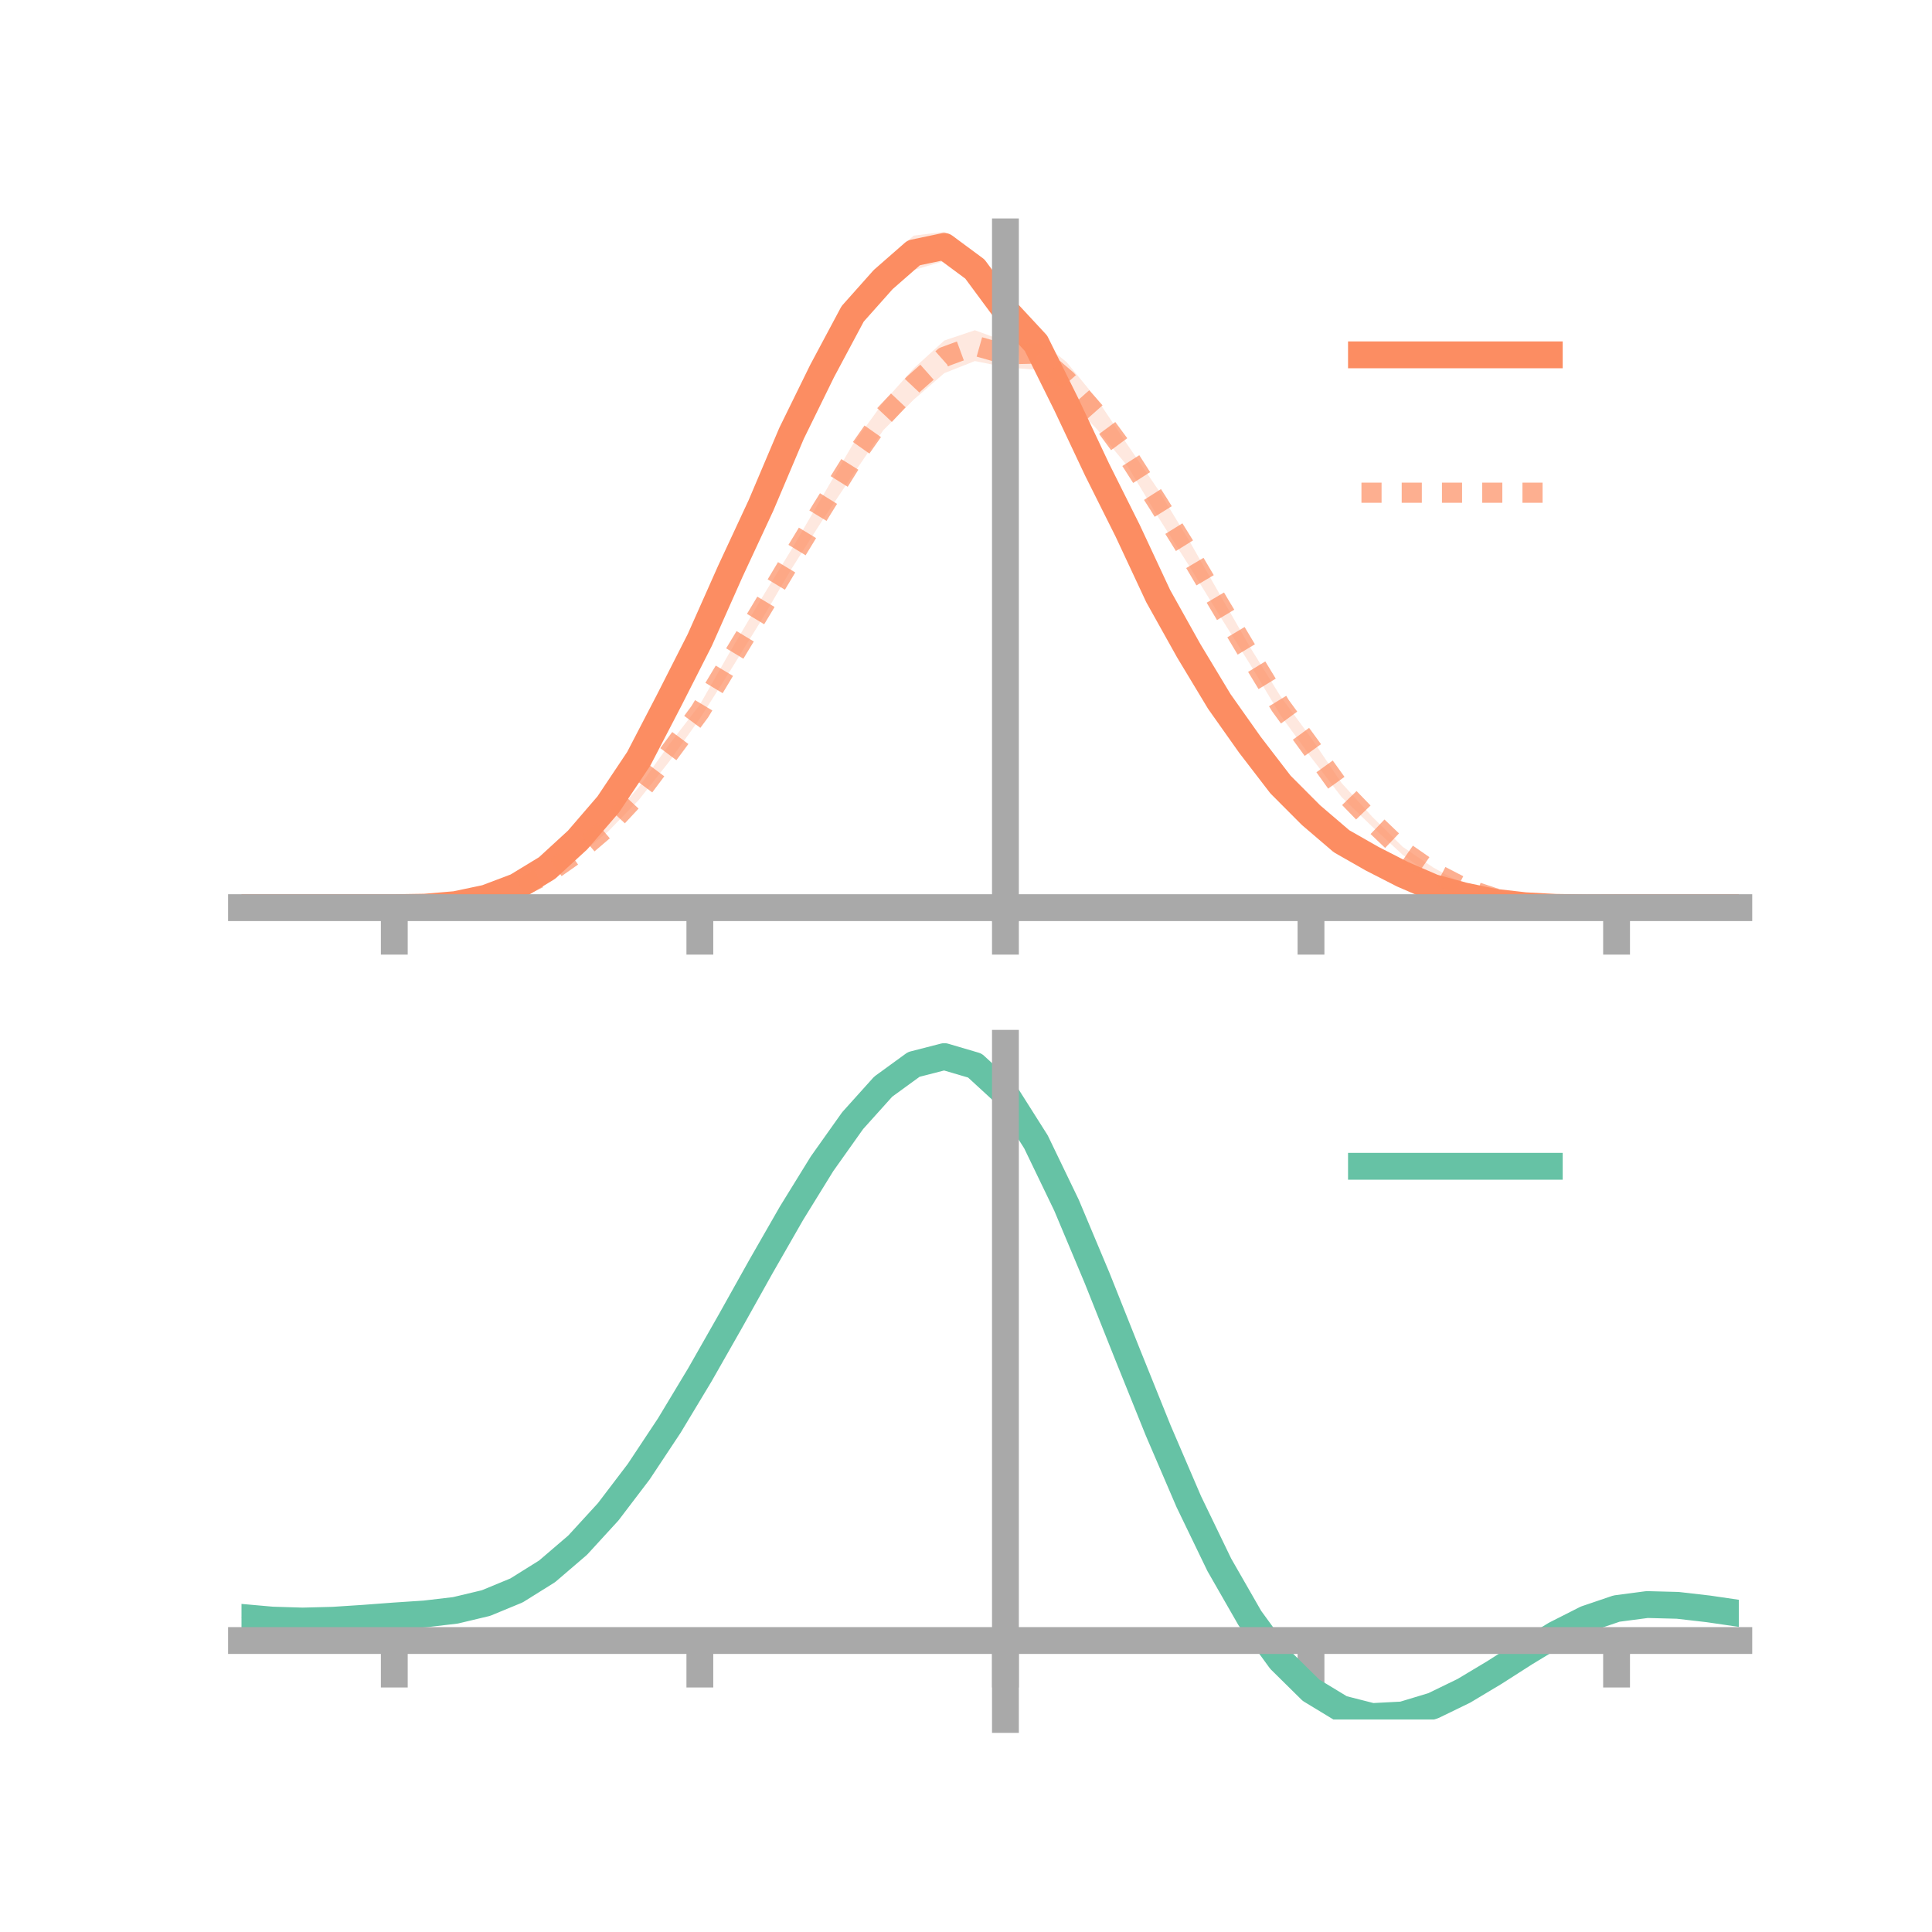 <?xml version="1.0" encoding="utf-8" standalone="no"?>
<!DOCTYPE svg PUBLIC "-//W3C//DTD SVG 1.1//EN"
  "http://www.w3.org/Graphics/SVG/1.1/DTD/svg11.dtd">
<!-- Created with matplotlib (https://matplotlib.org/) -->
<svg height="144pt" version="1.1" viewBox="0 0 144 144" width="144pt" xmlns="http://www.w3.org/2000/svg" xmlns:xlink="http://www.w3.org/1999/xlink">
 <defs>
  <style type="text/css">*{stroke-linecap:butt;stroke-linejoin:round;}</style>
 </defs>
 <g id="figure_1">
  <g id="patch_1">
   <path d="M 0 144 
L 144 144 
L 144 0 
L 0 0 
z
" style="fill:none;"/>
  </g>
  <g id="axes_1">
   <g id="patch_2">
    <path d="M 18 67.68 
L 129.6 67.68 
L 129.6 17.28 
L 18 17.28 
z
" style="fill:none;"/>
   </g>
   <g id="PolyCollection_1">
    <path clip-path="url(#pe70506f914)" d="M 18 67.652 
L 18 67.652 
L 20.278 67.652 
L 22.555 67.652 
L 24.833 67.652 
L 27.11 67.652 
L 29.388 67.651 
L 31.665 67.593 
L 33.943 67.365 
L 36.22 66.847 
L 38.498 65.915 
L 40.776 64.426 
L 43.053 62.297 
L 45.331 59.52 
L 47.608 56.018 
L 49.886 51.637 
L 52.163 46.873 
L 54.441 41.888 
L 56.718 36.829 
L 58.996 31.246 
L 61.273 26.436 
L 63.551 22.196 
L 65.829 19.547 
L 68.106 17.561 
L 70.384 17.28 
L 72.661 18.827 
L 74.939 22.157 
L 77.216 24.388 
L 79.494 28.976 
L 81.771 33.998 
L 84.049 38.393 
L 86.327 43.533 
L 88.604 47.568 
L 90.882 51.417 
L 93.159 54.726 
L 95.437 57.683 
L 97.714 60.254 
L 99.992 62.206 
L 102.269 63.701 
L 104.547 64.835 
L 106.824 65.872 
L 109.102 66.581 
L 111.38 67.116 
L 113.657 67.405 
L 115.935 67.583 
L 118.212 67.642 
L 120.49 67.652 
L 122.767 67.652 
L 125.045 67.652 
L 127.322 67.652 
L 129.6 67.652 
L 129.6 67.652 
L 129.6 67.652 
L 127.322 67.652 
L 125.045 67.652 
L 122.767 67.652 
L 120.49 67.653 
L 118.212 67.68 
L 115.935 67.676 
L 113.657 67.607 
L 111.38 67.375 
L 109.102 66.96 
L 106.824 66.431 
L 104.547 65.498 
L 102.269 64.302 
L 99.992 63.201 
L 97.714 61.257 
L 95.437 59.258 
L 93.159 56.285 
L 90.882 53.155 
L 88.604 49.449 
L 86.327 45.333 
L 84.049 40.72 
L 81.771 36.005 
L 79.494 31.376 
L 77.216 26.78 
L 74.939 24.106 
L 72.661 21.275 
L 70.384 19.452 
L 68.106 20.126 
L 65.829 22.124 
L 63.551 24.592 
L 61.273 28.883 
L 58.996 33.357 
L 56.718 38.518 
L 54.441 43.244 
L 52.163 48.503 
L 49.886 52.705 
L 47.608 57.095 
L 45.331 60.404 
L 43.053 62.918 
L 40.776 64.968 
L 38.498 66.251 
L 36.22 67.04 
L 33.943 67.48 
L 31.665 67.637 
L 29.388 67.652 
L 27.11 67.652 
L 24.833 67.652 
L 22.555 67.652 
L 20.278 67.652 
L 18 67.652 
z
" style="fill:#fc8d62;fill-opacity:0.2;"/>
   </g>
   <g id="PolyCollection_2">
    <path clip-path="url(#pe70506f914)" d="M 18 67.652 
L 18 67.652 
L 20.278 67.652 
L 22.555 67.652 
L 24.833 67.652 
L 27.11 67.652 
L 29.388 67.651 
L 31.665 67.584 
L 33.943 67.404 
L 36.22 66.868 
L 38.498 66.088 
L 40.776 64.905 
L 43.053 63.25 
L 45.331 61.232 
L 47.608 58.68 
L 49.886 55.478 
L 52.163 52.522 
L 54.441 48.526 
L 56.718 44.669 
L 58.996 40.955 
L 61.273 37.044 
L 63.551 33.143 
L 65.829 30.004 
L 68.106 27.454 
L 70.384 25.38 
L 72.661 24.614 
L 74.939 25.449 
L 77.216 25.149 
L 79.494 26.987 
L 81.771 29.759 
L 84.049 33.17 
L 86.327 36.505 
L 88.604 40.248 
L 90.882 44.242 
L 93.159 48.217 
L 95.437 51.891 
L 97.714 54.988 
L 99.992 58.359 
L 102.269 60.867 
L 104.547 63.117 
L 106.824 64.657 
L 109.102 65.927 
L 111.38 66.777 
L 113.657 67.335 
L 115.935 67.527 
L 118.212 67.643 
L 120.49 67.652 
L 122.767 67.652 
L 125.045 67.652 
L 127.322 67.652 
L 129.6 67.652 
L 129.6 67.652 
L 129.6 67.652 
L 127.322 67.652 
L 125.045 67.652 
L 122.767 67.652 
L 120.49 67.653 
L 118.212 67.688 
L 115.935 67.646 
L 113.657 67.54 
L 111.38 67.091 
L 109.102 66.419 
L 106.824 65.338 
L 104.547 63.713 
L 102.269 61.606 
L 99.992 59.406 
L 97.714 56.441 
L 95.437 53.305 
L 93.159 49.49 
L 90.882 45.844 
L 88.604 42.135 
L 86.327 38.544 
L 84.049 34.756 
L 81.771 32.003 
L 79.494 29.628 
L 77.216 27.562 
L 74.939 27.368 
L 72.661 26.911 
L 70.384 27.812 
L 68.106 29.782 
L 65.829 32.073 
L 63.551 35.411 
L 61.273 38.814 
L 58.996 42.394 
L 56.718 46.28 
L 54.441 49.967 
L 52.163 53.56 
L 49.886 56.751 
L 47.608 59.628 
L 45.331 61.968 
L 43.053 63.845 
L 40.776 65.384 
L 38.498 66.461 
L 36.22 67.101 
L 33.943 67.516 
L 31.665 67.636 
L 29.388 67.652 
L 27.11 67.652 
L 24.833 67.652 
L 22.555 67.652 
L 20.278 67.652 
L 18 67.652 
z
" style="fill:#fc8d62;fill-opacity:0.2;"/>
   </g>
   <g id="matplotlib.axis_1">
    <g id="xtick_1">
     <g id="line2d_1">
      <defs>
       <path d="M 0 0 
L 0 3.5 
" id="ma72705d243" style="stroke:#a9a9a9;stroke-width:2;"/>
      </defs>
      <g>
       <use style="fill:#a9a9a9;stroke:#a9a9a9;stroke-width:2;" x="29.388" xlink:href="#ma72705d243" y="67.652"/>
      </g>
     </g>
    </g>
    <g id="xtick_2">
     <g id="line2d_2">
      <g>
       <use style="fill:#a9a9a9;stroke:#a9a9a9;stroke-width:2;" x="52.163" xlink:href="#ma72705d243" y="67.652"/>
      </g>
     </g>
    </g>
    <g id="xtick_3">
     <g id="line2d_3">
      <g>
       <use style="fill:#a9a9a9;stroke:#a9a9a9;stroke-width:2;" x="74.939" xlink:href="#ma72705d243" y="67.652"/>
      </g>
     </g>
    </g>
    <g id="xtick_4">
     <g id="line2d_4">
      <g>
       <use style="fill:#a9a9a9;stroke:#a9a9a9;stroke-width:2;" x="97.714" xlink:href="#ma72705d243" y="67.652"/>
      </g>
     </g>
    </g>
    <g id="xtick_5">
     <g id="line2d_5">
      <g>
       <use style="fill:#a9a9a9;stroke:#a9a9a9;stroke-width:2;" x="120.49" xlink:href="#ma72705d243" y="67.652"/>
      </g>
     </g>
    </g>
   </g>
   <g id="matplotlib.axis_2"/>
   <g id="line2d_6">
    <path clip-path="url(#pe70506f914)" d="M 18 67.652 
L 20.278 67.652 
L 22.555 67.652 
L 24.833 67.652 
L 27.11 67.652 
L 29.388 67.651 
L 31.665 67.615 
L 33.943 67.423 
L 36.22 66.944 
L 38.498 66.083 
L 40.776 64.697 
L 43.053 62.607 
L 45.331 59.962 
L 47.608 56.557 
L 49.886 52.171 
L 52.163 47.688 
L 54.441 42.566 
L 56.718 37.674 
L 58.996 32.302 
L 61.273 27.66 
L 63.551 23.394 
L 65.829 20.836 
L 68.106 18.844 
L 70.384 18.366 
L 72.661 20.051 
L 74.939 23.131 
L 77.216 25.584 
L 79.494 30.176 
L 81.771 35.002 
L 84.049 39.557 
L 86.327 44.433 
L 88.604 48.508 
L 90.882 52.286 
L 93.159 55.506 
L 95.437 58.47 
L 97.714 60.755 
L 99.992 62.703 
L 102.269 64.002 
L 104.547 65.167 
L 106.824 66.151 
L 109.102 66.771 
L 111.38 67.245 
L 113.657 67.506 
L 115.935 67.629 
L 118.212 67.661 
L 120.49 67.652 
L 122.767 67.652 
L 125.045 67.652 
L 127.322 67.652 
L 129.6 67.652 
" style="fill:none;stroke:#fc8d62;stroke-linecap:square;stroke-width:2;"/>
   </g>
   <g id="line2d_7">
    <path clip-path="url(#pe70506f914)" d="M 18 67.652 
L 20.278 67.652 
L 22.555 67.652 
L 24.833 67.652 
L 27.11 67.652 
L 29.388 67.651 
L 31.665 67.61 
L 33.943 67.46 
L 36.22 66.985 
L 38.498 66.274 
L 40.776 65.144 
L 43.053 63.547 
L 45.331 61.6 
L 47.608 59.154 
L 49.886 56.114 
L 52.163 53.041 
L 54.441 49.246 
L 56.718 45.475 
L 58.996 41.674 
L 61.273 37.929 
L 63.551 34.277 
L 65.829 31.038 
L 68.106 28.618 
L 70.384 26.596 
L 72.661 25.763 
L 74.939 26.409 
L 77.216 26.355 
L 79.494 28.308 
L 81.771 30.881 
L 84.049 33.963 
L 86.327 37.524 
L 88.604 41.191 
L 90.882 45.043 
L 93.159 48.854 
L 95.437 52.598 
L 97.714 55.714 
L 99.992 58.883 
L 102.269 61.236 
L 104.547 63.415 
L 106.824 64.997 
L 109.102 66.173 
L 111.38 66.934 
L 113.657 67.437 
L 115.935 67.587 
L 118.212 67.666 
L 120.49 67.652 
L 122.767 67.652 
L 125.045 67.652 
L 127.322 67.652 
L 129.6 67.652 
" style="fill:none;stroke:#fc8d62;stroke-dasharray:1.5,1.5;stroke-dashoffset:0;stroke-opacity:0.7;stroke-width:1.5;"/>
   </g>
   <g id="patch_3">
    <path d="M 74.939 67.68 
L 74.939 17.28 
" style="fill:none;stroke:#a9a9a9;stroke-linecap:square;stroke-linejoin:miter;stroke-width:2;"/>
   </g>
   <g id="patch_4">
    <path d="M 129.6 67.68 
L 129.6 17.28 
" style="fill:none;"/>
   </g>
   <g id="patch_5">
    <path d="M 18 67.652 
L 129.6 67.652 
" style="fill:none;stroke:#a9a9a9;stroke-linecap:square;stroke-linejoin:miter;stroke-width:2;"/>
   </g>
   <g id="patch_6">
    <path d="M 18 17.28 
L 129.6 17.28 
" style="fill:none;"/>
   </g>
   <g id="legend_1">
    <g id="line2d_8">
     <path d="M 101.475 26.449 
L 115.475 26.449 
" style="fill:none;stroke:#fc8d62;stroke-linecap:square;stroke-width:2;"/>
    </g>
    <g id="line2d_9"/>
    <g id="text_1">
     <!--   -->
     <g transform="translate(121.075 28.899)scale(0.07 -0.07)">
      <defs>
       <path id="DejaVuSans-32"/>
      </defs>
      <use xlink:href="#DejaVuSans-32"/>
     </g>
    </g>
    <g id="line2d_10">
     <path d="M 101.475 36.724 
L 115.475 36.724 
" style="fill:none;stroke:#fc8d62;stroke-dasharray:1.5,1.5;stroke-dashoffset:0;stroke-opacity:0.7;stroke-width:1.5;"/>
    </g>
    <g id="line2d_11"/>
    <g id="text_2">
     <!--   -->
     <g transform="translate(121.075 39.174)scale(0.07 -0.07)">
      <use xlink:href="#DejaVuSans-32"/>
     </g>
    </g>
   </g>
  </g>
  <g id="axes_2">
   <g id="patch_7">
    <path d="M 18 128.16 
L 129.6 128.16 
L 129.6 77.76 
L 18 77.76 
z
" style="fill:none;"/>
   </g>
   <g id="PolyCollection_3">
    <path clip-path="url(#p786a32225f)" d="M 18 120.588 
L 18 120.511 
L 20.278 120.722 
L 22.555 120.793 
L 24.833 120.728 
L 27.11 120.569 
L 29.388 120.39 
L 31.665 120.234 
L 33.943 119.961 
L 36.22 119.411 
L 38.498 118.459 
L 40.776 117.012 
L 43.053 115.021 
L 45.331 112.476 
L 47.608 109.409 
L 49.886 105.887 
L 52.163 102.012 
L 54.441 97.913 
L 56.718 93.743 
L 58.996 89.678 
L 61.273 85.906 
L 63.551 82.627 
L 65.829 80.044 
L 68.106 78.356 
L 70.384 77.76 
L 72.661 78.442 
L 74.939 80.569 
L 77.216 84.221 
L 79.494 89.018 
L 81.771 94.523 
L 84.049 100.328 
L 86.327 106.075 
L 88.604 111.464 
L 90.882 116.261 
L 93.159 120.298 
L 95.437 123.472 
L 97.714 125.744 
L 99.992 127.137 
L 102.269 127.723 
L 104.547 127.61 
L 106.824 126.933 
L 109.102 125.845 
L 111.38 124.505 
L 113.657 123.076 
L 115.935 121.716 
L 118.212 120.579 
L 120.49 119.813 
L 122.767 119.516 
L 125.045 119.579 
L 127.322 119.851 
L 129.6 120.196 
L 129.6 120.299 
L 129.6 120.299 
L 127.322 119.978 
L 125.045 119.726 
L 122.767 119.673 
L 120.49 119.976 
L 118.212 120.756 
L 115.935 121.927 
L 113.657 123.336 
L 111.38 124.82 
L 109.102 126.209 
L 106.824 127.335 
L 104.547 128.035 
L 102.269 128.16 
L 99.992 127.584 
L 97.714 126.214 
L 95.437 123.995 
L 93.159 120.915 
L 90.882 117.012 
L 88.604 112.378 
L 86.327 107.17 
L 84.049 101.611 
L 81.771 95.989 
L 79.494 90.652 
L 77.216 85.999 
L 74.939 82.457 
L 72.661 80.399 
L 70.384 79.742 
L 68.106 80.318 
L 65.829 81.943 
L 63.551 84.424 
L 61.273 87.566 
L 58.996 91.172 
L 56.718 95.053 
L 54.441 99.028 
L 52.163 102.931 
L 49.886 106.617 
L 47.608 109.967 
L 45.331 112.887 
L 43.053 115.316 
L 40.776 117.227 
L 38.498 118.626 
L 36.22 119.555 
L 33.943 120.092 
L 31.665 120.355 
L 29.388 120.5 
L 27.11 120.662 
L 24.833 120.801 
L 22.555 120.851 
L 20.278 120.781 
L 18 120.588 
z
" style="fill:#66c2a5;fill-opacity:0.2;"/>
   </g>
   <g id="matplotlib.axis_3">
    <g id="xtick_6">
     <g id="line2d_12">
      <g>
       <use style="fill:#a9a9a9;stroke:#a9a9a9;stroke-width:2;" x="29.388" xlink:href="#ma72705d243" y="122.274"/>
      </g>
     </g>
    </g>
    <g id="xtick_7">
     <g id="line2d_13">
      <g>
       <use style="fill:#a9a9a9;stroke:#a9a9a9;stroke-width:2;" x="52.163" xlink:href="#ma72705d243" y="122.274"/>
      </g>
     </g>
    </g>
    <g id="xtick_8">
     <g id="line2d_14">
      <g>
       <use style="fill:#a9a9a9;stroke:#a9a9a9;stroke-width:2;" x="74.939" xlink:href="#ma72705d243" y="122.274"/>
      </g>
     </g>
    </g>
    <g id="xtick_9">
     <g id="line2d_15">
      <g>
       <use style="fill:#a9a9a9;stroke:#a9a9a9;stroke-width:2;" x="97.714" xlink:href="#ma72705d243" y="122.274"/>
      </g>
     </g>
    </g>
    <g id="xtick_10">
     <g id="line2d_16">
      <g>
       <use style="fill:#a9a9a9;stroke:#a9a9a9;stroke-width:2;" x="120.49" xlink:href="#ma72705d243" y="122.274"/>
      </g>
     </g>
    </g>
   </g>
   <g id="matplotlib.axis_4"/>
   <g id="line2d_17">
    <path clip-path="url(#p786a32225f)" d="M 18 120.55 
L 20.278 120.752 
L 22.555 120.822 
L 24.833 120.764 
L 27.11 120.616 
L 29.388 120.445 
L 31.665 120.294 
L 33.943 120.026 
L 36.22 119.483 
L 38.498 118.542 
L 40.776 117.119 
L 43.053 115.168 
L 45.331 112.681 
L 47.608 109.688 
L 49.886 106.252 
L 52.163 102.472 
L 54.441 98.47 
L 56.718 94.398 
L 58.996 90.425 
L 61.273 86.736 
L 63.551 83.526 
L 65.829 80.993 
L 68.106 79.337 
L 70.384 78.751 
L 72.661 79.42 
L 74.939 81.513 
L 77.216 85.11 
L 79.494 89.835 
L 81.771 95.256 
L 84.049 100.97 
L 86.327 106.622 
L 88.604 111.921 
L 90.882 116.636 
L 93.159 120.607 
L 95.437 123.733 
L 97.714 125.979 
L 99.992 127.361 
L 102.269 127.941 
L 104.547 127.822 
L 106.824 127.134 
L 109.102 126.027 
L 111.38 124.663 
L 113.657 123.206 
L 115.935 121.822 
L 118.212 120.668 
L 120.49 119.894 
L 122.767 119.594 
L 125.045 119.653 
L 127.322 119.915 
L 129.6 120.248 
" style="fill:none;stroke:#66c2a5;stroke-linecap:square;stroke-width:2;"/>
   </g>
   <g id="patch_8">
    <path d="M 74.939 128.16 
L 74.939 77.76 
" style="fill:none;stroke:#a9a9a9;stroke-linecap:square;stroke-linejoin:miter;stroke-width:2;"/>
   </g>
   <g id="patch_9">
    <path d="M 129.6 128.16 
L 129.6 77.76 
" style="fill:none;"/>
   </g>
   <g id="patch_10">
    <path d="M 18 122.274 
L 129.6 122.274 
" style="fill:none;stroke:#a9a9a9;stroke-linecap:square;stroke-linejoin:miter;stroke-width:2;"/>
   </g>
   <g id="patch_11">
    <path d="M 18 77.76 
L 129.6 77.76 
" style="fill:none;"/>
   </g>
   <g id="legend_2">
    <g id="line2d_18">
     <path d="M 101.475 86.929 
L 115.475 86.929 
" style="fill:none;stroke:#66c2a5;stroke-linecap:square;stroke-width:2;"/>
    </g>
    <g id="line2d_19"/>
    <g id="text_3">
     <!--   -->
     <g transform="translate(121.075 89.379)scale(0.07 -0.07)">
      <use xlink:href="#DejaVuSans-32"/>
     </g>
    </g>
   </g>
  </g>
 </g>
 <defs>
  <clipPath id="pe70506f914">
   <rect height="50.4" width="111.6" x="18" y="17.28"/>
  </clipPath>
  <clipPath id="p786a32225f">
   <rect height="50.4" width="111.6" x="18" y="77.76"/>
  </clipPath>
 </defs>
</svg>

